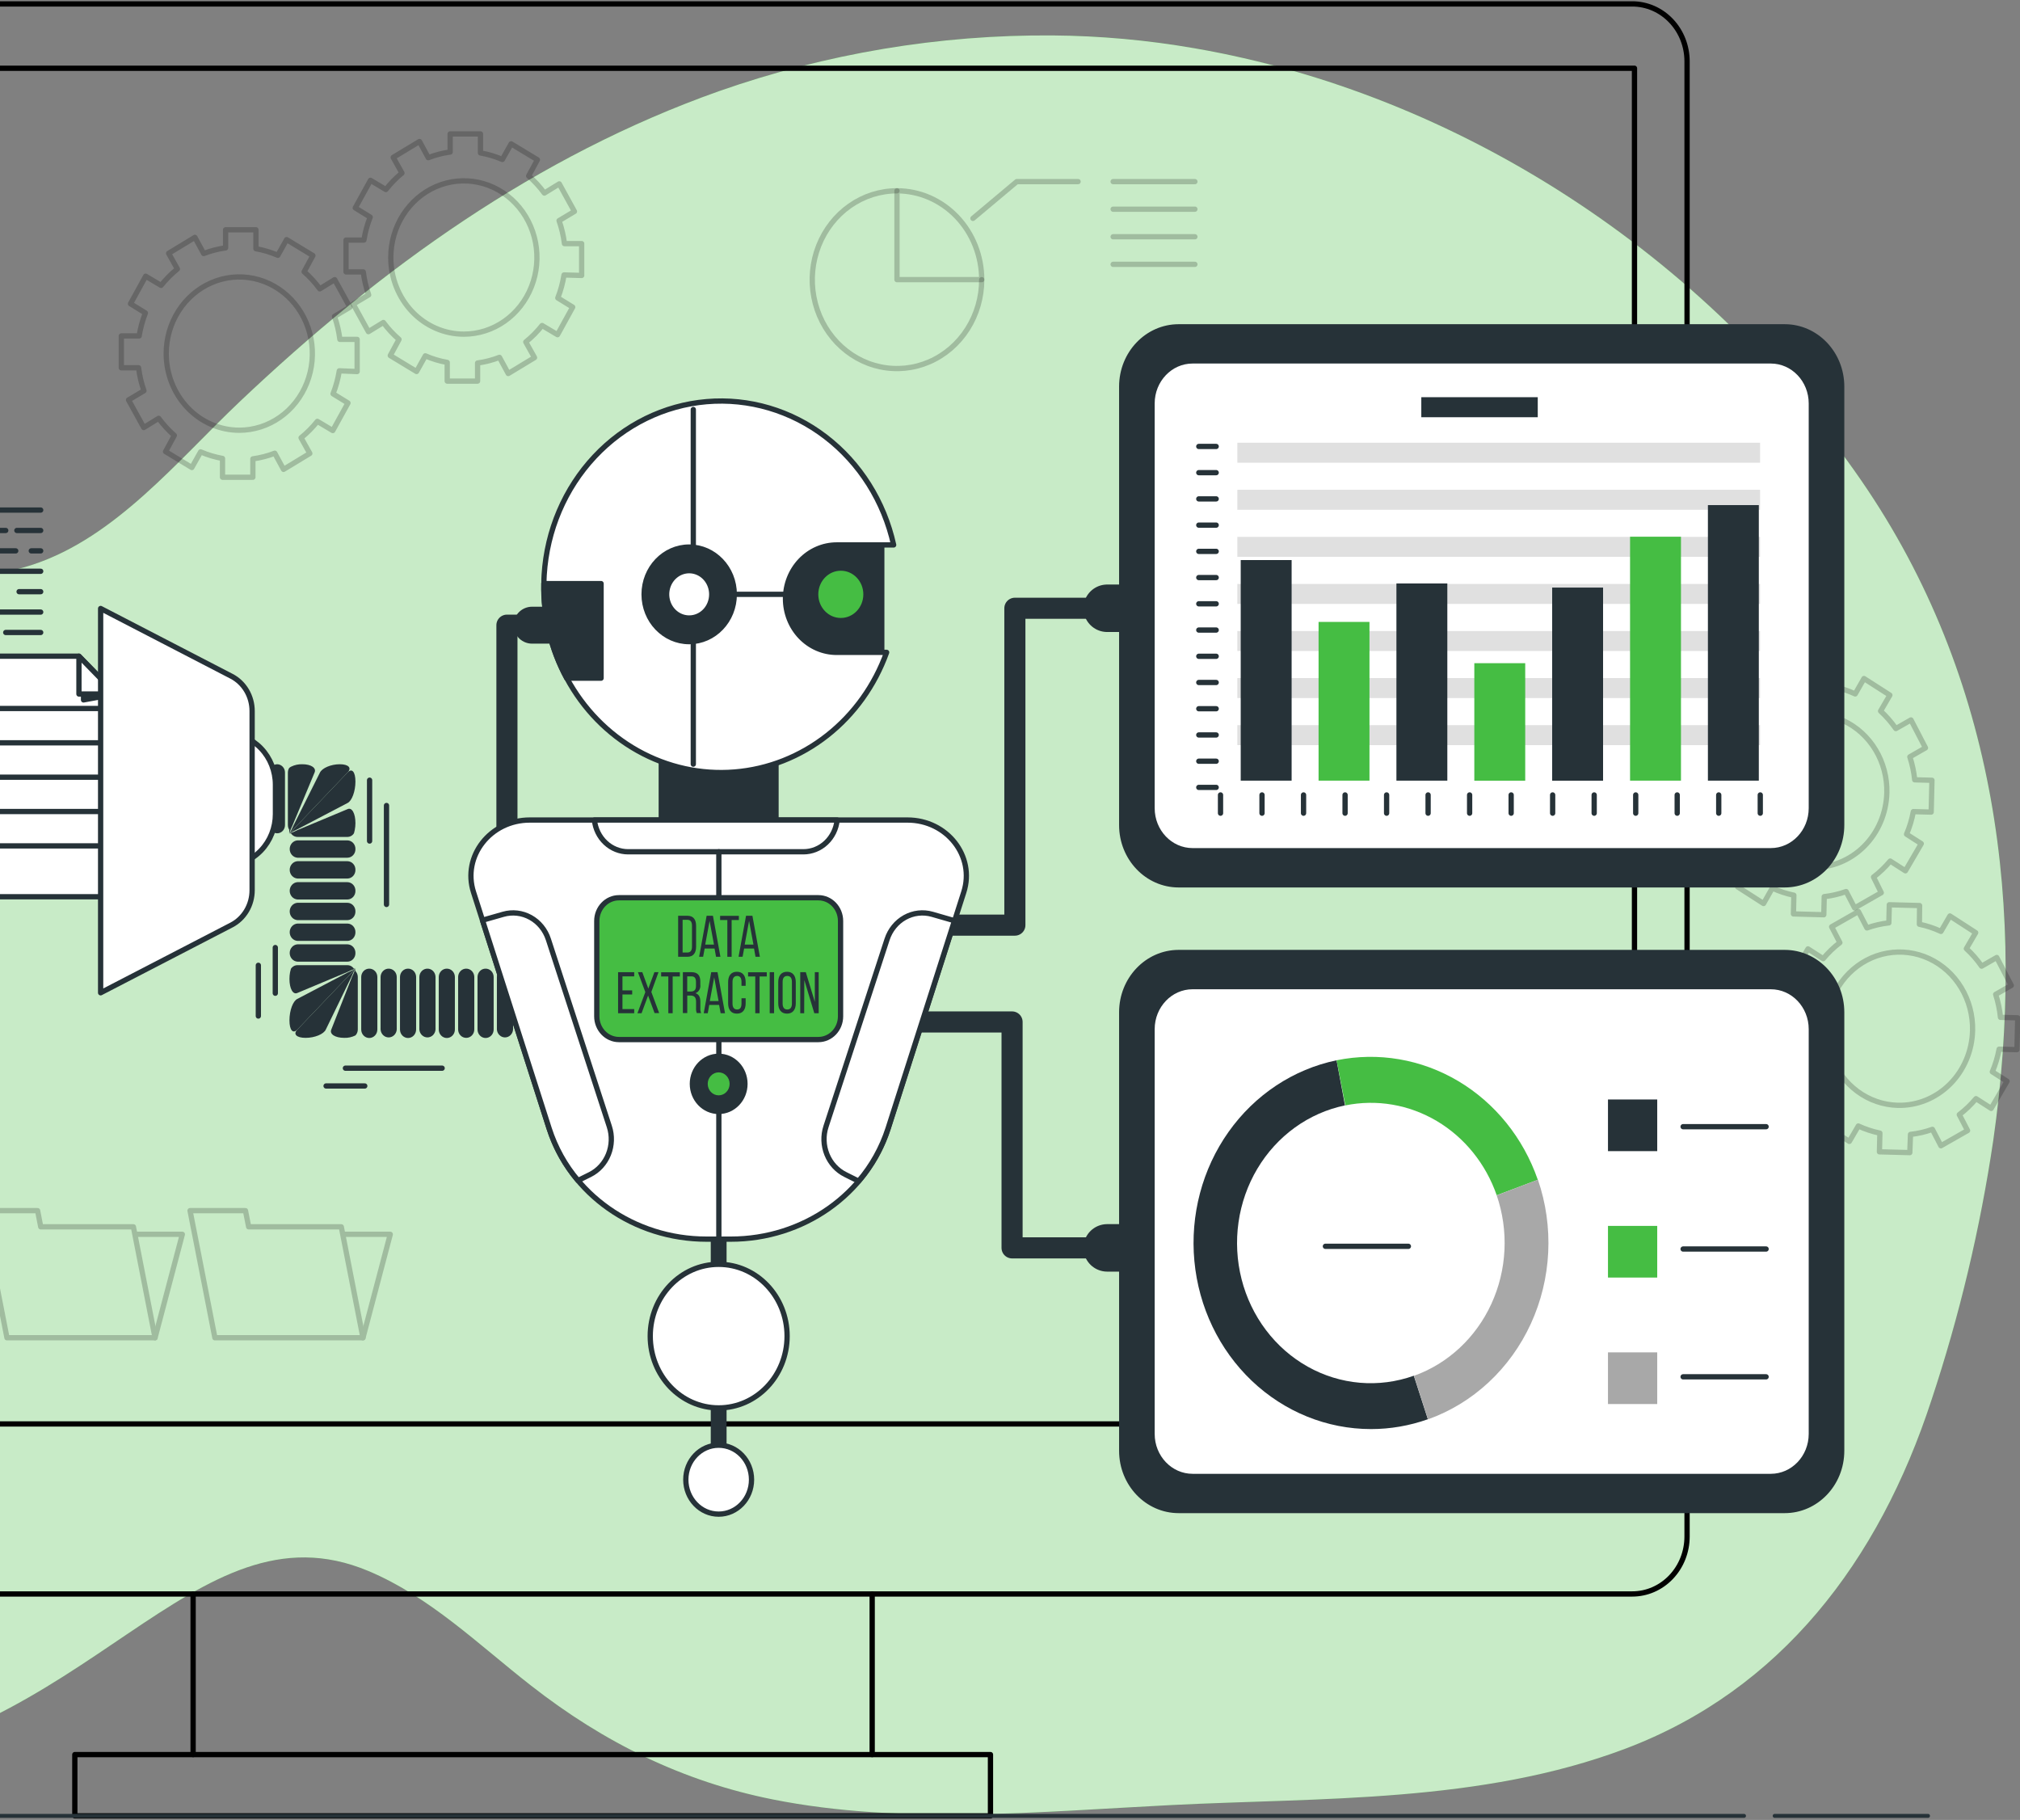 <svg width="383" height="345" viewBox="0 0 383 345" fill="none" xmlns="http://www.w3.org/2000/svg">
<rect x="0" y="0" width="383" height="345" fill="#808080" stroke="none"/>
<g clip-path="url(#clip0_100_10315)">
<path d="M377.937 216.132C384.142 172.653 378.768 128.651 352.917 91.105C323.287 48.131 276.355 17.763 226.465 9.148C217.576 7.602 208.586 6.79 199.576 6.717C178.071 6.564 156.69 10.137 136.296 17.293C101.864 29.489 72.268 50.736 45.504 76.095C33.617 87.35 22.012 101.794 6.271 107.021C-10.068 112.492 -27.645 105.453 -43.569 101.149C-73.415 93.082 -117.224 75.66 -146.962 92.211C-186.004 113.99 -197.633 161.903 -182.681 199.362C-167.729 236.822 -122.042 239.435 -117.058 268.183C-112.074 296.931 -87.985 339.617 -35.653 335.261C16.679 330.905 36.615 283.863 69.842 297.802C81.53 302.706 90.709 311.74 100.652 319.502C114.499 330.339 129.517 337.718 146.563 341.115C170.935 345.976 197.549 343.406 222.154 342.169C250.396 340.74 280.782 341.829 308.203 331.48C337.641 320.356 356.232 295.981 366.208 265.421C371.529 249.396 375.454 232.899 377.937 216.132Z" fill="#45BD43"/>
<path opacity="0.7" d="M377.937 216.132C384.142 172.653 378.768 128.651 352.917 91.105C323.287 48.131 276.355 17.763 226.465 9.148C217.576 7.602 208.586 6.79 199.576 6.717C178.071 6.564 156.69 10.137 136.296 17.293C101.864 29.489 72.268 50.736 45.504 76.095C33.617 87.35 22.012 101.794 6.271 107.021C-10.068 112.492 -27.645 105.453 -43.569 101.149C-73.415 93.082 -117.224 75.66 -146.962 92.211C-186.004 113.99 -197.633 161.903 -182.681 199.362C-167.729 236.822 -122.042 239.435 -117.058 268.183C-112.074 296.931 -87.985 339.617 -35.653 335.261C16.679 330.905 36.615 283.863 69.842 297.802C81.53 302.706 90.709 311.74 100.652 319.502C114.499 330.339 129.517 337.718 146.563 341.115C170.935 345.976 197.549 343.406 222.154 342.169C250.396 340.74 280.782 341.829 308.203 331.48C337.641 320.356 356.232 295.981 366.208 265.421C371.529 249.396 375.454 232.899 377.937 216.132Z" fill="white"/>
<path d="M165.369 302.157H309.49C312.244 302.157 314.885 301.01 316.832 298.968C318.779 296.926 319.873 294.156 319.873 291.268V11.63C319.873 8.742 318.779 5.973 316.832 3.93C314.885 1.888 312.244 0.741 309.49 0.741H-107.506C-110.259 0.741 -112.9 1.888 -114.848 3.93C-116.795 5.973 -117.889 8.742 -117.889 11.63V291.268C-117.889 294.156 -116.795 296.926 -114.848 298.968C-112.9 301.01 -110.259 302.157 -107.506 302.157H36.615" stroke="black" stroke-linecap="round" stroke-linejoin="round"/>
<path d="M309.905 12.937H-108.752V269.925H309.905V12.937Z" stroke="black" stroke-linecap="round" stroke-linejoin="round"/>
<path d="M165.369 302.157H36.615V332.604H165.369V302.157Z" stroke="black" stroke-linecap="round" stroke-linejoin="round"/>
<path d="M165.369 332.604H187.797V344.225H14.187V332.604H36.615" stroke="black" stroke-linecap="round" stroke-linejoin="round"/>
<path d="M21.954 169.987H-10.65V124.391H14.968L21.954 131.552V169.987Z" fill="white" stroke="#263238" stroke-linecap="round" stroke-linejoin="round"/>
<path d="M15.84 130.803V132.676L21.954 131.561L15.84 130.803Z" fill="#263238" stroke="#263238" stroke-linecap="round" stroke-linejoin="round"/>
<path d="M14.968 124.391V131.561H21.954L14.968 124.391Z" fill="white" stroke="#263238" stroke-linecap="round" stroke-linejoin="round"/>
<path d="M-6.513 134.305H18.59" stroke="#263238" stroke-linecap="round" stroke-linejoin="round"/>
<path d="M-6.513 140.813H18.59" stroke="#263238" stroke-linecap="round" stroke-linejoin="round"/>
<path d="M-6.513 147.329H18.59" stroke="#263238" stroke-linecap="round" stroke-linejoin="round"/>
<path d="M-6.513 153.836H18.59" stroke="#263238" stroke-linecap="round" stroke-linejoin="round"/>
<path d="M-6.513 160.352H18.59" stroke="#263238" stroke-linecap="round" stroke-linejoin="round"/>
<path d="M-3.963 96.689H7.716" stroke="#263238" stroke-linecap="round" stroke-linejoin="round"/>
<path d="M3.198 100.557H7.716" stroke="#263238" stroke-linecap="round" stroke-linejoin="round"/>
<path d="M-16.88 100.557H1.088" stroke="#263238" stroke-linecap="round" stroke-linejoin="round"/>
<path d="M5.931 104.425H7.716" stroke="#263238" stroke-linecap="round" stroke-linejoin="round"/>
<path d="M-3.755 104.425H2.982" stroke="#263238" stroke-linecap="round" stroke-linejoin="round"/>
<path d="M-16.88 108.293H7.716" stroke="#263238" stroke-linecap="round" stroke-linejoin="round"/>
<path d="M3.621 112.161H7.716" stroke="#263238" stroke-linecap="round" stroke-linejoin="round"/>
<path d="M-5.649 116.028H7.716" stroke="#263238" stroke-linecap="round" stroke-linejoin="round"/>
<path d="M1.088 119.896H7.716" stroke="#263238" stroke-linecap="round" stroke-linejoin="round"/>
<path opacity="0.2" d="M363.965 171.66L358.217 171.512L358.134 174.944C356.72 175.099 355.326 175.421 353.981 175.902L352.361 172.792L347.285 175.685L348.847 178.69C347.69 179.58 346.629 180.599 345.682 181.73L342.8 179.875L339.809 185.023L342.592 186.765C342.013 188.143 341.581 189.583 341.305 191.06L337.924 190.964L337.783 197.001L341.055 197.089C341.204 198.572 341.51 200.033 341.969 201.444L338.979 203.213L341.728 208.518L344.602 206.88C345.446 208.093 346.415 209.203 347.493 210.191L345.732 213.222L350.641 216.367L352.344 213.449C353.655 214.055 355.026 214.508 356.431 214.799L356.348 218.345L362.105 218.493L362.237 215.043C363.652 214.888 365.045 214.566 366.391 214.085L368.002 217.195L373.061 214.311L371.491 211.297C372.65 210.412 373.711 209.395 374.656 208.265L377.538 210.112L380.545 204.964L377.754 203.178C378.337 201.802 378.769 200.361 379.042 198.883L382.423 198.979L382.572 192.942L379.299 192.855C379.147 191.372 378.841 189.912 378.386 188.499L381.343 186.809L378.593 181.504L375.719 183.15C374.88 181.931 373.91 180.817 372.828 179.831L374.598 176.8L369.713 173.637L368.011 176.564C366.702 175.949 365.331 175.493 363.924 175.205L363.965 171.66ZM359.812 209.529C357.072 209.457 354.415 208.535 352.175 206.879C349.935 205.224 348.213 202.909 347.228 200.227C346.243 197.545 346.038 194.618 346.639 191.814C347.24 189.01 348.621 186.456 350.606 184.475C352.592 182.494 355.092 181.175 357.793 180.685C360.493 180.194 363.271 180.555 365.776 181.72C368.281 182.886 370.4 184.804 371.865 187.232C373.33 189.661 374.076 192.491 374.008 195.364C373.914 199.216 372.367 202.871 369.705 205.527C367.043 208.183 363.485 209.622 359.812 209.529Z" stroke="black" stroke-linecap="round" stroke-linejoin="round"/>
<path opacity="0.2" d="M347.709 126.569L341.961 126.421L341.878 129.845C340.464 130.006 339.071 130.331 337.724 130.812L336.063 127.702L331.013 130.585L332.574 133.599C331.417 134.486 330.356 135.503 329.409 136.631L326.519 134.784L323.52 139.933L326.303 141.719C325.724 143.093 325.292 144.53 325.015 146.005L321.634 145.917L321.493 151.954L324.758 152.033C324.909 153.531 325.219 155.006 325.68 156.432L322.714 158.122L325.464 163.419L328.338 161.781C329.181 162.996 330.151 164.109 331.229 165.1L329.468 168.123L334.377 171.276L336.038 168.349C337.347 168.961 338.718 169.414 340.125 169.7L340.042 173.245L345.799 173.402L345.882 169.97C347.296 169.811 348.689 169.487 350.035 169.003L351.646 172.113L356.697 169.229L355.227 166.259C356.385 165.374 357.447 164.357 358.391 163.227L361.274 165.074L364.281 159.925L361.49 158.14C362.074 156.767 362.506 155.329 362.777 153.854L366.158 153.941L366.308 147.912L363.035 147.825C362.886 146.341 362.576 144.88 362.113 143.47L365.078 141.771L362.329 136.474L359.455 138.112C358.612 136.897 357.642 135.783 356.564 134.793L358.325 131.77L353.416 128.625L351.754 131.544C350.444 130.935 349.074 130.482 347.668 130.193L347.709 126.569ZM343.556 164.429C340.816 164.358 338.158 163.436 335.918 161.78C333.678 160.124 331.956 157.808 330.971 155.126C329.986 152.444 329.782 149.515 330.384 146.711C330.986 143.907 332.367 141.353 334.353 139.373C336.34 137.392 338.841 136.074 341.542 135.585C344.243 135.095 347.021 135.457 349.526 136.624C352.03 137.79 354.149 139.71 355.613 142.14C357.077 144.569 357.822 147.4 357.752 150.273C357.658 154.124 356.11 157.779 353.448 160.433C350.786 163.088 347.228 164.525 343.556 164.429Z" stroke="black" stroke-linecap="round" stroke-linejoin="round"/>
<path opacity="0.2" d="M67.716 70.433V64.335H64.443C64.258 62.847 63.915 61.386 63.421 59.979L66.345 58.237L63.463 53.01L60.63 54.752C59.757 53.562 58.762 52.475 57.665 51.511L59.326 48.445L54.342 45.422L52.681 48.393C51.344 47.819 49.951 47.401 48.527 47.147V43.558H42.771V46.99C41.352 47.184 39.959 47.543 38.617 48.062L36.956 44.995L31.972 48.018L33.633 50.989C32.5 51.907 31.465 52.949 30.543 54.099L27.619 52.356L24.745 57.583L27.569 59.326C27.023 60.727 26.624 62.188 26.382 63.681H23.001V69.718H26.274C26.458 71.206 26.801 72.667 27.295 74.074L24.371 75.816L27.254 81.043L30.086 79.301C30.962 80.489 31.956 81.575 33.052 82.542L31.39 85.608L36.374 88.622L38.036 85.66C39.373 86.234 40.765 86.651 42.189 86.906V90.469H47.946V86.984C49.364 86.791 50.757 86.431 52.099 85.913L53.76 88.979L58.744 85.957L57.083 82.986C58.218 82.07 59.254 81.027 60.173 79.876L63.097 81.618L65.98 76.391L63.147 74.649C63.694 73.247 64.092 71.786 64.335 70.293L67.716 70.433ZM31.515 67.026C31.515 64.153 32.328 61.343 33.85 58.954C35.373 56.564 37.537 54.702 40.068 53.602C42.6 52.502 45.386 52.214 48.074 52.775C50.761 53.336 53.23 54.72 55.168 56.752C57.106 58.784 58.425 61.373 58.96 64.192C59.495 67.01 59.22 69.932 58.172 72.587C57.123 75.242 55.347 77.512 53.068 79.108C50.79 80.705 48.111 81.557 45.371 81.557C43.548 81.557 41.744 81.18 40.061 80.448C38.377 79.715 36.849 78.642 35.562 77.289C34.275 75.936 33.255 74.33 32.56 72.563C31.866 70.796 31.511 68.903 31.515 66.992V67.026Z" stroke="black" stroke-linecap="round" stroke-linejoin="round"/>
<path opacity="0.2" d="M110.287 52.217V46.18H107.023C106.838 44.693 106.496 43.232 106.001 41.824L108.917 40.082L106.043 34.855L103.21 36.597C102.338 35.403 101.341 34.316 100.236 33.357L101.898 30.282L96.914 27.267L95.252 30.229C93.917 29.652 92.524 29.237 91.099 28.992V25.386H85.351V28.818C83.932 29.009 82.539 29.369 81.197 29.89L79.536 26.823L74.552 29.837L76.213 32.808C75.089 33.725 74.067 34.771 73.165 35.927L70.241 34.184L67.359 39.411L70.191 41.154C69.634 42.552 69.236 44.014 69.003 45.509H65.606V51.546H68.879C69.065 53.033 69.408 54.494 69.9 55.902L66.976 57.644L69.85 62.871L72.691 61.129C73.562 62.311 74.557 63.386 75.657 64.335L73.996 67.401L78.98 70.424L80.641 67.453C81.975 68.036 83.368 68.454 84.794 68.699V72.245H90.551V68.812C91.97 68.623 93.363 68.263 94.704 67.741L96.365 70.807L101.349 67.793L99.688 64.823C100.825 63.906 101.861 62.86 102.778 61.704L105.71 63.446L108.585 58.219L105.76 56.477C106.31 55.077 106.706 53.615 106.94 52.121L110.287 52.217ZM74.095 48.811C74.095 45.937 74.908 43.128 76.43 40.738C77.953 38.349 80.117 36.486 82.648 35.386C85.18 34.286 87.966 33.999 90.654 34.559C93.341 35.12 95.81 36.504 97.748 38.536C99.686 40.568 101.005 43.157 101.54 45.976C102.075 48.795 101.8 51.716 100.752 54.371C99.703 57.027 97.927 59.296 95.648 60.893C93.37 62.489 90.691 63.342 87.951 63.342C86.131 63.343 84.329 62.968 82.647 62.238C80.966 61.508 79.438 60.438 78.151 59.088C76.864 57.739 75.844 56.136 75.148 54.373C74.452 52.609 74.094 50.719 74.095 48.811Z" stroke="black" stroke-linecap="round" stroke-linejoin="round"/>
<path opacity="0.2" d="M186.136 53.01C186.137 56.342 185.197 59.601 183.432 62.372C181.668 65.144 179.16 67.305 176.224 68.582C173.289 69.858 170.058 70.193 166.942 69.544C163.825 68.895 160.961 67.291 158.714 64.935C156.466 62.579 154.935 59.577 154.315 56.309C153.694 53.04 154.012 49.652 155.228 46.573C156.443 43.494 158.502 40.862 161.144 39.011C163.787 37.159 166.893 36.17 170.071 36.17" stroke="black" stroke-linecap="round" stroke-linejoin="round"/>
<path opacity="0.2" d="M186.136 53.01H170.071V36.17C174.33 36.17 178.415 37.944 181.427 41.102C184.44 44.26 186.134 48.543 186.136 53.01Z" stroke="black" stroke-linecap="round" stroke-linejoin="round"/>
<path opacity="0.2" d="M184.474 41.397L192.781 34.428H204.41" stroke="black" stroke-linecap="round" stroke-linejoin="round"/>
<path opacity="0.2" d="M211.056 34.428H226.556" stroke="black" stroke-linecap="round" stroke-linejoin="round"/>
<path opacity="0.2" d="M211.056 39.655H226.556" stroke="black" stroke-linecap="round" stroke-linejoin="round"/>
<path opacity="0.2" d="M211.056 44.882H226.556" stroke="black" stroke-linecap="round" stroke-linejoin="round"/>
<path opacity="0.2" d="M211.056 50.109H226.556" stroke="black" stroke-linecap="round" stroke-linejoin="round"/>
<g opacity="0.2">
<path d="M7.725 232.562L7.127 229.495H-3.39L-2.792 232.562L-2.252 235.297L1.32 253.591H29.397L25.293 232.562H7.725Z" stroke="black" stroke-linecap="round" stroke-linejoin="round"/>
<path d="M29.397 253.591L34.572 233.982H25.725" stroke="black" stroke-linecap="round" stroke-linejoin="round"/>
</g>
<g opacity="0.2">
<path d="M47.148 232.562L46.542 229.495H36.034L36.632 232.562L37.172 235.297L40.744 253.591H68.82L64.709 232.562H47.148Z" stroke="black" stroke-linecap="round" stroke-linejoin="round"/>
<path d="M68.82 253.591L73.996 233.982H65.149" stroke="black" stroke-linecap="round" stroke-linejoin="round"/>
</g>
<path d="M106.774 183.621C106.973 183.618 107.171 183.657 107.355 183.735C107.54 183.814 107.708 183.929 107.851 184.076C107.993 184.222 108.106 184.397 108.183 184.589C108.261 184.782 108.301 184.988 108.302 185.197V195.163C108.274 195.569 108.1 195.949 107.815 196.226C107.531 196.503 107.158 196.657 106.77 196.657C106.381 196.657 106.008 196.503 105.724 196.226C105.439 195.949 105.265 195.569 105.237 195.163V185.197C105.239 184.988 105.281 184.781 105.359 184.589C105.437 184.396 105.551 184.222 105.694 184.075C105.837 183.929 106.005 183.813 106.191 183.735C106.376 183.657 106.574 183.618 106.774 183.621Z" fill="#263238"/>
<path d="M103.069 183.621C103.269 183.618 103.467 183.657 103.652 183.735C103.837 183.813 104.006 183.929 104.149 184.075C104.291 184.222 104.405 184.396 104.484 184.589C104.562 184.781 104.603 184.988 104.606 185.197V195.163C104.577 195.569 104.403 195.949 104.119 196.226C103.835 196.503 103.461 196.657 103.073 196.657C102.685 196.657 102.311 196.503 102.027 196.226C101.743 195.949 101.569 195.569 101.54 195.163V185.197C101.545 184.776 101.708 184.374 101.994 184.078C102.281 183.783 102.667 183.618 103.069 183.621Z" fill="#263238"/>
<path d="M99.422 183.621C99.621 183.618 99.819 183.657 100.004 183.735C100.189 183.814 100.357 183.929 100.499 184.076C100.641 184.222 100.754 184.397 100.832 184.589C100.909 184.782 100.95 184.988 100.951 185.197V195.163C100.95 195.372 100.909 195.579 100.832 195.771C100.754 195.964 100.641 196.138 100.499 196.285C100.357 196.432 100.189 196.547 100.004 196.625C99.819 196.703 99.621 196.742 99.422 196.74C99.223 196.742 99.025 196.703 98.841 196.625C98.656 196.547 98.487 196.432 98.345 196.285C98.203 196.138 98.09 195.964 98.013 195.771C97.935 195.579 97.895 195.372 97.894 195.163V185.197C97.895 184.988 97.935 184.782 98.013 184.589C98.09 184.397 98.203 184.222 98.345 184.076C98.487 183.929 98.656 183.814 98.841 183.735C99.025 183.657 99.223 183.618 99.422 183.621Z" fill="#263238"/>
<path d="M95.742 183.621C95.942 183.618 96.14 183.657 96.325 183.735C96.511 183.813 96.68 183.929 96.822 184.075C96.965 184.222 97.079 184.396 97.157 184.589C97.236 184.781 97.277 184.988 97.279 185.197V195.163C97.251 195.569 97.077 195.949 96.793 196.226C96.508 196.503 96.135 196.657 95.747 196.657C95.359 196.657 94.985 196.503 94.701 196.226C94.416 195.949 94.243 195.569 94.214 195.163V185.197C94.218 184.776 94.382 184.374 94.668 184.078C94.954 183.783 95.341 183.618 95.742 183.621Z" fill="#263238"/>
<path d="M92.071 183.621C92.27 183.618 92.468 183.657 92.653 183.735C92.837 183.814 93.006 183.929 93.148 184.076C93.29 184.222 93.403 184.397 93.48 184.589C93.558 184.782 93.598 184.988 93.599 185.197V195.163C93.599 195.588 93.438 195.996 93.152 196.297C92.865 196.597 92.476 196.766 92.071 196.766C91.665 196.766 91.277 196.597 90.99 196.297C90.703 195.996 90.542 195.588 90.542 195.163V185.197C90.543 184.988 90.584 184.782 90.661 184.589C90.739 184.397 90.852 184.222 90.994 184.076C91.136 183.929 91.304 183.814 91.489 183.735C91.674 183.657 91.872 183.618 92.071 183.621Z" fill="#263238"/>
<path d="M88.391 183.621C88.591 183.618 88.789 183.657 88.974 183.735C89.159 183.813 89.328 183.929 89.471 184.075C89.614 184.222 89.727 184.396 89.806 184.589C89.884 184.781 89.925 184.988 89.928 185.197V195.163C89.925 195.373 89.884 195.58 89.806 195.772C89.727 195.965 89.614 196.139 89.471 196.286C89.328 196.432 89.159 196.547 88.974 196.625C88.789 196.703 88.591 196.742 88.391 196.74C87.989 196.742 87.603 196.578 87.317 196.282C87.03 195.987 86.867 195.585 86.862 195.163V185.197C86.867 184.776 87.03 184.374 87.317 184.078C87.603 183.783 87.989 183.618 88.391 183.621Z" fill="#263238"/>
<path d="M84.719 183.621C84.919 183.618 85.116 183.657 85.301 183.735C85.486 183.814 85.654 183.929 85.796 184.076C85.938 184.222 86.051 184.397 86.129 184.589C86.206 184.782 86.247 184.988 86.248 185.197V195.163C86.248 195.588 86.087 195.996 85.8 196.297C85.514 196.597 85.125 196.766 84.719 196.766C84.314 196.766 83.925 196.597 83.639 196.297C83.352 195.996 83.191 195.588 83.191 195.163V185.197C83.192 184.988 83.233 184.782 83.31 184.589C83.388 184.397 83.501 184.222 83.643 184.076C83.785 183.929 83.953 183.814 84.138 183.735C84.323 183.657 84.52 183.618 84.719 183.621Z" fill="#263238"/>
<path d="M81.048 183.621C81.45 183.618 81.836 183.783 82.122 184.078C82.409 184.374 82.572 184.776 82.576 185.197V195.163C82.548 195.569 82.374 195.949 82.09 196.226C81.805 196.503 81.432 196.657 81.044 196.657C80.656 196.657 80.282 196.503 79.998 196.226C79.713 195.949 79.54 195.569 79.511 195.163V185.197C79.513 184.988 79.555 184.781 79.633 184.589C79.712 184.396 79.825 184.222 79.968 184.075C80.111 183.929 80.28 183.813 80.465 183.735C80.65 183.657 80.848 183.618 81.048 183.621Z" fill="#263238"/>
<path d="M77.368 183.621C77.567 183.618 77.765 183.657 77.95 183.735C78.135 183.814 78.303 183.929 78.445 184.076C78.587 184.222 78.7 184.397 78.777 184.589C78.855 184.782 78.895 184.988 78.897 185.197V195.163C78.897 195.588 78.735 195.996 78.449 196.297C78.162 196.597 77.773 196.766 77.368 196.766C76.963 196.766 76.574 196.597 76.287 196.297C76.001 195.996 75.84 195.588 75.84 195.163V185.197C75.841 184.988 75.881 184.782 75.959 184.589C76.036 184.397 76.149 184.222 76.291 184.076C76.433 183.929 76.602 183.814 76.786 183.735C76.971 183.657 77.169 183.618 77.368 183.621Z" fill="#263238"/>
<path d="M73.697 183.621C74.098 183.618 74.484 183.783 74.771 184.078C75.057 184.374 75.221 184.776 75.225 185.197V195.163C75.196 195.569 75.022 195.949 74.738 196.226C74.454 196.503 74.08 196.657 73.692 196.657C73.304 196.657 72.931 196.503 72.646 196.226C72.362 195.949 72.188 195.569 72.16 195.163V185.197C72.162 184.988 72.203 184.781 72.282 184.589C72.36 184.396 72.474 184.222 72.617 184.075C72.759 183.929 72.928 183.813 73.113 183.735C73.299 183.657 73.497 183.618 73.697 183.621Z" fill="#263238"/>
<path d="M70.017 183.621C70.216 183.618 70.413 183.657 70.598 183.735C70.783 183.814 70.951 183.929 71.093 184.076C71.236 184.222 71.349 184.397 71.426 184.589C71.504 184.782 71.544 184.988 71.545 185.197V195.163C71.545 195.588 71.384 195.996 71.097 196.297C70.811 196.597 70.422 196.766 70.017 196.766C69.611 196.766 69.222 196.597 68.936 196.297C68.649 195.996 68.488 195.588 68.488 195.163V185.197C68.489 184.988 68.53 184.782 68.607 184.589C68.685 184.397 68.798 184.222 68.94 184.076C69.082 183.929 69.25 183.814 69.435 183.735C69.62 183.657 69.817 183.618 70.017 183.621Z" fill="#263238"/>
<path d="M67.392 183.621C67.352 183.772 67.352 183.931 67.392 184.082C67.533 184.228 67.645 184.402 67.722 184.593C67.799 184.784 67.839 184.99 67.84 185.197V195.163C67.839 195.371 67.799 195.576 67.722 195.768C67.645 195.959 67.533 196.133 67.392 196.278C66.728 196.608 65.999 196.766 65.265 196.74C63.537 196.74 62.441 196.034 62.815 195.163L66.736 185.197C66.991 184.69 67.211 184.163 67.392 183.621Z" fill="#263238"/>
<path d="M67.392 183.621C67.098 184.126 66.84 184.653 66.619 185.197L61.776 195.163C61.386 196.034 59.675 196.74 57.947 196.74C56.219 196.74 55.513 196.034 56.385 195.163L65.888 185.197L66.976 184.082C67.251 183.795 67.392 183.621 67.392 183.621Z" fill="#263238"/>
<path d="M67.392 183.621C67.236 183.752 67.089 183.895 66.951 184.048L65.888 185.197L56.385 195.163C55.555 196.034 54.882 195.311 54.882 193.421C54.882 191.531 55.555 189.745 56.385 189.353L65.888 184.37C66.407 184.16 66.909 183.91 67.392 183.621Z" fill="#263238"/>
<path d="M67.392 183.621C66.877 183.792 66.374 184.001 65.888 184.248L56.385 188.229C55.555 188.612 54.882 187.428 54.882 185.572C54.881 185.142 54.92 184.713 54.998 184.291C55.034 184.103 55.081 183.917 55.139 183.734C55.153 183.667 55.181 183.604 55.222 183.551L55.322 183.438C55.459 183.287 55.624 183.167 55.807 183.084C55.99 183.002 56.187 182.959 56.385 182.959H65.888C66.087 182.959 66.284 183.002 66.466 183.084C66.649 183.167 66.814 183.287 66.951 183.438L67.043 183.551C67.043 183.603 67.101 183.638 67.134 183.629H67.392V183.621Z" fill="#263238"/>
<path d="M67.392 180.659C67.396 180.87 67.361 181.08 67.287 181.277C67.214 181.474 67.104 181.653 66.965 181.806C66.825 181.958 66.658 182.079 66.473 182.164C66.288 182.248 66.09 182.293 65.888 182.296H56.385C55.99 182.266 55.62 182.08 55.35 181.775C55.08 181.471 54.929 181.07 54.929 180.654C54.929 180.238 55.08 179.838 55.35 179.533C55.62 179.229 55.99 179.043 56.385 179.012H65.888C66.09 179.017 66.289 179.063 66.474 179.148C66.659 179.233 66.826 179.356 66.965 179.509C67.105 179.662 67.214 179.842 67.287 180.039C67.361 180.237 67.396 180.447 67.392 180.659Z" fill="#263238"/>
<path d="M67.392 176.712C67.396 176.924 67.361 177.135 67.287 177.332C67.214 177.529 67.105 177.709 66.965 177.862C66.826 178.015 66.659 178.138 66.474 178.223C66.289 178.308 66.09 178.354 65.888 178.359H56.385C55.99 178.329 55.62 178.143 55.35 177.838C55.08 177.533 54.929 177.133 54.929 176.717C54.929 176.301 55.08 175.9 55.35 175.596C55.62 175.291 55.99 175.105 56.385 175.075H65.888C66.09 175.078 66.288 175.123 66.473 175.207C66.658 175.292 66.825 175.413 66.965 175.566C67.104 175.718 67.214 175.898 67.287 176.094C67.361 176.291 67.396 176.501 67.392 176.712Z" fill="#263238"/>
<path d="M67.392 172.775C67.396 172.987 67.361 173.197 67.287 173.394C67.214 173.592 67.105 173.772 66.965 173.925C66.826 174.078 66.659 174.2 66.474 174.285C66.289 174.371 66.09 174.417 65.888 174.421H56.385C55.99 174.391 55.62 174.205 55.35 173.9C55.08 173.596 54.929 173.195 54.929 172.779C54.929 172.363 55.08 171.963 55.35 171.658C55.62 171.353 55.99 171.167 56.385 171.137H65.888C66.09 171.141 66.288 171.186 66.473 171.27C66.658 171.354 66.825 171.476 66.965 171.628C67.104 171.78 67.214 171.96 67.287 172.157C67.361 172.354 67.396 172.564 67.392 172.775Z" fill="#263238"/>
<path d="M67.392 168.872C67.396 169.083 67.361 169.293 67.287 169.49C67.214 169.687 67.104 169.867 66.965 170.019C66.825 170.171 66.658 170.293 66.473 170.377C66.288 170.461 66.09 170.507 65.888 170.51H56.385C55.99 170.48 55.62 170.294 55.35 169.989C55.08 169.684 54.929 169.284 54.929 168.868C54.929 168.452 55.08 168.051 55.35 167.747C55.62 167.442 55.99 167.256 56.385 167.226H65.888C66.09 167.23 66.289 167.276 66.474 167.362C66.659 167.447 66.826 167.569 66.965 167.722C67.105 167.875 67.214 168.055 67.287 168.253C67.361 168.45 67.396 168.66 67.392 168.872Z" fill="#263238"/>
<path d="M67.392 164.891C67.396 165.103 67.361 165.313 67.287 165.51C67.214 165.708 67.105 165.888 66.965 166.041C66.826 166.194 66.659 166.316 66.474 166.402C66.289 166.487 66.09 166.533 65.888 166.537H56.385C55.99 166.507 55.62 166.321 55.35 166.016C55.08 165.712 54.929 165.311 54.929 164.895C54.929 164.479 55.08 164.079 55.35 163.774C55.62 163.47 55.99 163.283 56.385 163.253H65.888C66.09 163.257 66.288 163.302 66.473 163.386C66.658 163.47 66.825 163.592 66.965 163.744C67.104 163.896 67.214 164.076 67.287 164.273C67.361 164.47 67.396 164.68 67.392 164.891Z" fill="#263238"/>
<path d="M67.392 160.953C67.396 161.165 67.361 161.375 67.287 161.572C67.214 161.768 67.104 161.948 66.965 162.1C66.825 162.252 66.658 162.374 66.473 162.458C66.288 162.543 66.09 162.588 65.888 162.591H56.385C55.99 162.561 55.62 162.375 55.35 162.07C55.08 161.766 54.929 161.365 54.929 160.949C54.929 160.533 55.08 160.133 55.35 159.828C55.62 159.523 55.99 159.337 56.385 159.307H65.888C66.09 159.312 66.289 159.358 66.474 159.443C66.659 159.528 66.826 159.651 66.965 159.804C67.105 159.956 67.214 160.137 67.287 160.334C67.361 160.531 67.396 160.742 67.392 160.953Z" fill="#263238"/>
<path d="M67.392 156.04C67.39 156.47 67.349 156.899 67.267 157.321C67.234 157.509 67.189 157.695 67.134 157.878C67.119 157.944 67.088 158.004 67.043 158.053C67.017 158.097 66.986 158.138 66.951 158.174C66.814 158.325 66.649 158.445 66.466 158.528C66.284 158.61 66.087 158.653 65.888 158.654H56.385C56.187 158.653 55.99 158.61 55.807 158.528C55.624 158.445 55.459 158.325 55.322 158.174L55.222 158.053C55.222 158.009 55.164 157.974 55.139 157.983H54.89C55.408 157.821 55.911 157.611 56.394 157.356L65.897 153.383C66.719 152.991 67.392 154.185 67.392 156.04Z" fill="#263238"/>
<path d="M67.392 148.156C67.392 150.012 66.719 151.833 65.888 152.225L56.385 157.199C55.869 157.428 55.367 157.69 54.882 157.983C54.882 157.983 55.048 157.843 55.322 157.556L56.385 156.415L65.888 146.449C66.719 145.534 67.392 146.301 67.392 148.156Z" fill="#263238"/>
<path d="M64.426 144.872C66.088 144.872 66.752 145.578 65.888 146.449L56.385 156.415L55.289 157.547C55.145 157.69 55.009 157.841 54.882 158C55.178 157.497 55.442 156.973 55.671 156.432L60.655 146.466C61.079 145.578 62.765 144.872 64.426 144.872Z" fill="#263238"/>
<path d="M57.332 144.872C58.994 144.872 60.032 145.578 59.642 146.449L55.488 156.415C55.24 156.922 55.023 157.446 54.84 157.983C54.852 157.832 54.852 157.681 54.84 157.53V157.295C54.785 157.209 54.738 157.119 54.699 157.025C54.621 156.832 54.582 156.624 54.583 156.415V146.449C54.583 146.237 54.622 146.027 54.699 145.83C54.736 145.738 54.783 145.65 54.84 145.569C54.948 145.477 55.065 145.398 55.189 145.334C55.859 145.004 56.593 144.846 57.332 144.872Z" fill="#263238"/>
<path d="M52.556 144.872C52.951 144.877 53.328 145.045 53.605 145.341C53.883 145.636 54.037 146.034 54.035 146.449V156.415C54.035 156.826 53.879 157.22 53.602 157.511C53.324 157.802 52.948 157.965 52.556 157.965C52.164 157.965 51.788 157.802 51.51 157.511C51.233 157.22 51.077 156.826 51.077 156.415V146.449C51.075 146.034 51.229 145.636 51.507 145.341C51.783 145.045 52.161 144.877 52.556 144.872Z" fill="#263238"/>
<path d="M49.009 144.872C49.404 144.877 49.781 145.045 50.059 145.341C50.336 145.636 50.49 146.034 50.488 146.449V156.415C50.488 156.826 50.332 157.22 50.054 157.511C49.777 157.802 49.401 157.965 49.009 157.965C48.617 157.965 48.241 157.802 47.964 157.511C47.686 157.22 47.53 156.826 47.53 156.415V146.449C47.528 146.243 47.565 146.039 47.638 145.849C47.711 145.658 47.82 145.485 47.957 145.338C48.094 145.191 48.258 145.075 48.439 144.995C48.619 144.915 48.813 144.873 49.009 144.872Z" fill="#263238"/>
<path d="M45.462 144.872C45.857 144.877 46.234 145.045 46.511 145.341C46.789 145.636 46.943 146.034 46.941 146.449V156.415C46.942 156.62 46.904 156.823 46.831 157.012C46.757 157.202 46.648 157.374 46.511 157.52C46.374 157.666 46.21 157.781 46.03 157.861C45.85 157.94 45.657 157.982 45.462 157.983C45.266 157.983 45.072 157.942 44.891 157.863C44.71 157.784 44.546 157.669 44.408 157.523C44.27 157.377 44.16 157.204 44.086 157.014C44.012 156.824 43.974 156.62 43.975 156.415V146.449C43.974 146.243 44.012 146.039 44.086 145.848C44.16 145.657 44.269 145.484 44.407 145.337C44.545 145.191 44.709 145.075 44.891 144.995C45.072 144.915 45.266 144.873 45.462 144.872Z" fill="#263238"/>
<path d="M42.945 164.055V139.027C45.406 139.027 47.766 140.052 49.506 141.877C51.246 143.702 52.224 146.177 52.224 148.757V154.324C52.224 155.602 51.984 156.867 51.517 158.048C51.051 159.228 50.368 160.301 49.506 161.205C48.645 162.108 47.622 162.825 46.496 163.314C45.37 163.803 44.164 164.055 42.945 164.055Z" fill="white" stroke="#263238" stroke-linecap="round" stroke-linejoin="round"/>
<path d="M19.08 188.194L43.9 175.345C45.072 174.738 46.059 173.8 46.749 172.636C47.439 171.472 47.805 170.129 47.804 168.759V134.784C47.805 133.414 47.439 132.071 46.749 130.907C46.059 129.743 45.072 128.805 43.9 128.198L19.08 115.349V188.194Z" fill="white" stroke="#263238" stroke-linecap="round" stroke-linejoin="round"/>
<path d="M65.49 202.49H83.831" stroke="#263238" stroke-linecap="round" stroke-linejoin="round"/>
<path d="M61.826 205.861H69.161" stroke="#263238" stroke-linecap="round" stroke-linejoin="round"/>
<path d="M73.281 152.695V171.451" stroke="#263238" stroke-linecap="round" stroke-linejoin="round"/>
<path d="M70.075 159.429V147.895" stroke="#263238" stroke-linecap="round" stroke-linejoin="round"/>
<path d="M48.984 182.985V192.602" stroke="#263238" stroke-linecap="round" stroke-linejoin="round"/>
<path d="M52.199 179.622V188.281" stroke="#263238" stroke-linecap="round" stroke-linejoin="round"/>
<path d="M209.926 115.305H214.694" stroke="#263238" stroke-width="9" stroke-linecap="round" stroke-linejoin="round"/>
<path d="M173.335 175.371H192.424V115.305H209.926" stroke="#263238" stroke-width="4" stroke-linecap="round" stroke-linejoin="round"/>
<path d="M209.926 236.551H215.757" stroke="#263238" stroke-width="9" stroke-linecap="round" stroke-linejoin="round"/>
<path d="M169.622 193.726H191.892V236.551H209.926" stroke="#263238" stroke-width="4" stroke-linecap="round" stroke-linejoin="round"/>
<path d="M100.876 118.511H96.116V163.732" stroke="#263238" stroke-width="4" stroke-linecap="round" stroke-linejoin="round"/>
<path d="M104.581 118.511H100.876" stroke="#263238" stroke-width="7" stroke-linecap="round" stroke-linejoin="round"/>
<path d="M147.136 135.481H125.381V159.925H147.136V135.481Z" fill="#263238" stroke="#263238" stroke-linecap="round" stroke-linejoin="round"/>
<path d="M167.188 101.672H145.823V123.677H167.188V101.672Z" fill="#263238" stroke="#263238" stroke-linecap="round" stroke-linejoin="round"/>
<path d="M158.649 123.668H168.11C165.858 129.933 161.948 135.394 156.841 139.411C151.733 143.428 145.639 145.834 139.274 146.347C132.908 146.861 126.535 145.459 120.902 142.308C115.269 139.156 110.61 134.386 107.471 128.556C104.513 123.098 103.014 116.904 103.135 110.627C103.135 110.079 103.135 109.521 103.177 108.972C103.7 100.535 107.098 92.576 112.752 86.548C118.406 80.52 125.938 76.825 133.974 76.137C142.009 75.449 150.013 77.815 156.524 82.802C163.035 87.788 167.619 95.064 169.439 103.301H158.641C157.365 103.301 156.103 103.564 154.925 104.076C153.746 104.588 152.676 105.338 151.774 106.284C150.873 107.229 150.157 108.352 149.669 109.588C149.181 110.823 148.93 112.147 148.93 113.485C148.93 114.822 149.181 116.146 149.669 117.382C150.157 118.617 150.873 119.74 151.774 120.686C152.676 121.631 153.746 122.381 154.925 122.893C156.103 123.405 157.365 123.668 158.641 123.668H158.649Z" fill="white" stroke="#263238" stroke-linecap="round" stroke-linejoin="round"/>
<path d="M139.22 112.666H148.938" stroke="#263238" stroke-linecap="round" stroke-linejoin="round"/>
<path d="M131.453 77.628V144.855" stroke="#263238" stroke-linecap="round" stroke-linejoin="round"/>
<path d="M130.672 121.63C135.393 121.63 139.22 117.617 139.22 112.666C139.22 107.715 135.393 103.702 130.672 103.702C125.951 103.702 122.124 107.715 122.124 112.666C122.124 117.617 125.951 121.63 130.672 121.63Z" fill="#263238" stroke="#263238" stroke-linecap="round" stroke-linejoin="round"/>
<path d="M134.95 112.666C134.95 111.778 134.699 110.91 134.228 110.172C133.758 109.434 133.089 108.859 132.307 108.52C131.525 108.181 130.664 108.092 129.834 108.266C129.004 108.44 128.242 108.868 127.644 109.497C127.046 110.125 126.639 110.925 126.475 111.796C126.311 112.667 126.397 113.569 126.722 114.389C127.047 115.208 127.597 115.908 128.301 116.4C129.006 116.892 129.834 117.154 130.68 117.152C131.242 117.152 131.798 117.036 132.316 116.811C132.835 116.585 133.306 116.254 133.702 115.838C134.099 115.421 134.413 114.926 134.627 114.382C134.841 113.838 134.951 113.255 134.95 112.666Z" fill="white" stroke="#263238" stroke-linecap="round" stroke-linejoin="round"/>
<path d="M159.421 117.144C161.78 117.144 163.691 115.139 163.691 112.666C163.691 110.193 161.78 108.188 159.421 108.188C157.063 108.188 155.152 110.193 155.152 112.666C155.152 115.139 157.063 117.144 159.421 117.144Z" fill="#45BD43"/>
<path d="M113.967 110.627V128.556H107.447C104.488 123.098 102.989 116.904 103.11 110.627H113.967Z" fill="#263238" stroke="#263238" stroke-linecap="round" stroke-linejoin="round"/>
<path d="M136.262 230.288V283.21" stroke="#263238" stroke-width="3" stroke-linecap="round" stroke-linejoin="round"/>
<path d="M136.262 266.885C143.428 266.885 149.237 260.793 149.237 253.277C149.237 245.762 143.428 239.67 136.262 239.67C129.096 239.67 123.287 245.762 123.287 253.277C123.287 260.793 129.096 266.885 136.262 266.885Z" fill="white" stroke="#263238" stroke-linecap="round" stroke-linejoin="round"/>
<path d="M136.262 287.026C139.703 287.026 142.492 284.1 142.492 280.492C142.492 276.884 139.703 273.958 136.262 273.958C132.822 273.958 130.032 276.884 130.032 280.492C130.032 284.1 132.822 287.026 136.262 287.026Z" fill="white" stroke="#263238" stroke-linecap="round" stroke-linejoin="round"/>
<path d="M182.738 169.116L168.409 213.902C164.414 226.376 152.303 234.896 138.572 234.896H133.945C120.214 234.896 108.103 226.376 104.116 213.902L89.778 169.116C87.602 162.312 92.968 155.448 100.452 155.448H172.064C179.557 155.448 184.915 162.312 182.738 169.116Z" fill="white" stroke="#263238" stroke-linecap="round" stroke-linejoin="round"/>
<path d="M176.749 173.315C175.014 172.819 173.163 173.035 171.574 173.918C169.985 174.802 168.776 176.287 168.193 178.071L156.614 213.545C156.05 215.273 156.115 217.159 156.795 218.841C157.476 220.522 158.725 221.881 160.302 222.657L162.794 223.902C165.286 221.002 167.188 217.599 168.384 213.902L180.977 174.535L176.749 173.315Z" fill="white" stroke="#263238" stroke-linecap="round" stroke-linejoin="round"/>
<path d="M103.974 178.071C103.392 176.287 102.183 174.802 100.594 173.918C99.004 173.035 97.154 172.819 95.418 173.315L91.481 174.439L104.116 213.902C105.29 217.548 107.155 220.909 109.598 223.78L111.866 222.657C113.437 221.875 114.679 220.514 115.355 218.834C116.031 217.153 116.093 215.27 115.529 213.545L103.974 178.071Z" fill="white" stroke="#263238" stroke-linecap="round" stroke-linejoin="round"/>
<path d="M158.724 155.448C158.554 157.102 157.806 158.632 156.626 159.743C155.445 160.854 153.914 161.468 152.328 161.467H119.101C117.514 161.468 115.984 160.854 114.803 159.743C113.622 158.632 112.875 157.102 112.705 155.448H158.724Z" fill="white" stroke="#263238" stroke-linecap="round" stroke-linejoin="round"/>
<path d="M136.296 234.644V161.467" stroke="#263238" stroke-linecap="round" stroke-linejoin="round"/>
<path d="M155.168 170.179H117.356C115.035 170.179 113.153 172.152 113.153 174.587V192.654C113.153 195.089 115.035 197.062 117.356 197.062H155.168C157.49 197.062 159.372 195.089 159.372 192.654V174.587C159.372 172.152 157.49 170.179 155.168 170.179Z" fill="#45BD43" stroke="#263238" stroke-linecap="round" stroke-linejoin="round"/>
<path d="M130.323 173.594C131.478 173.594 131.984 174.326 131.984 175.528V179.448C131.984 180.641 131.461 181.373 130.323 181.373H128.579V173.594H130.323ZM130.323 180.563C130.921 180.563 131.204 180.171 131.204 179.457V175.458C131.204 174.744 130.921 174.36 130.315 174.36H129.426V180.563H130.323Z" fill="#263238"/>
<path d="M133.604 179.805L133.314 181.373H132.558L133.978 173.594H135.174L136.595 181.373H135.764L135.482 179.805H133.604ZM133.712 179.065H135.374L134.543 174.569L133.712 179.065Z" fill="#263238"/>
<path d="M137.907 181.373V174.404H136.537V173.611H140.092V174.404H138.721V181.373H137.907Z" fill="#263238"/>
<path d="M141.089 179.805L140.798 181.373H140.034L141.454 173.594H142.659L144.079 181.373H143.248L142.966 179.805H141.089ZM141.197 179.065H142.858L142.027 174.569L141.197 179.065Z" fill="#263238"/>
<path d="M119.865 187.741V188.516H118.021V191.287H120.247V192.071H117.19V184.291H120.247V185.084H118.021V187.741H119.865Z" fill="#263238"/>
<path d="M122.88 188.717L121.643 192.071H120.862L122.357 188.063L120.953 184.291H121.784L122.922 187.401L124.077 184.291H124.857L123.495 188.037L124.982 192.045H124.11L122.88 188.717Z" fill="#263238"/>
<path d="M126.718 192.071V185.102H125.356V184.309H128.903V185.102H127.54V192.071H126.718Z" fill="#263238"/>
<path d="M131.121 184.291C132.283 184.291 132.782 184.919 132.782 186.034V186.67C132.831 187.008 132.766 187.353 132.597 187.646C132.429 187.939 132.168 188.16 131.86 188.273C132.541 188.482 132.79 189.057 132.79 189.893V191.104C132.764 191.423 132.815 191.744 132.94 192.036H132.109C131.996 191.737 131.951 191.415 131.976 191.095V189.867C131.976 188.996 131.577 188.717 130.888 188.717H130.307V192.036H129.476V184.291H131.121ZM130.905 187.959C131.561 187.959 131.96 187.741 131.96 186.896V186.147C131.96 185.45 131.71 185.084 131.129 185.084H130.298V187.959H130.905Z" fill="#263238"/>
<path d="M134.476 190.503L134.194 192.071H133.43L134.85 184.291H136.046L137.467 192.071H136.636L136.345 190.503H134.476ZM134.584 189.762H136.246L135.415 185.267L134.584 189.762Z" fill="#263238"/>
<path d="M141.379 186.173V186.87H140.59V186.13C140.59 185.424 140.333 185.006 139.76 185.006C139.186 185.006 138.887 185.424 138.887 186.13V190.241C138.887 190.938 139.161 191.365 139.76 191.365C140.358 191.365 140.59 190.938 140.59 190.241V189.231H141.379V190.198C141.379 191.374 140.848 192.149 139.718 192.149C138.588 192.149 138.057 191.374 138.057 190.198V186.173C138.057 184.988 138.588 184.213 139.718 184.213C140.848 184.213 141.379 184.988 141.379 186.173Z" fill="#263238"/>
<path d="M143.199 192.071V185.102H141.836V184.309H145.383V185.102H144.021V192.071H143.199Z" fill="#263238"/>
<path d="M146.77 184.291V192.071H145.94V184.291H146.77Z" fill="#263238"/>
<path d="M147.559 186.173C147.559 184.98 148.116 184.213 149.221 184.213C150.326 184.213 150.882 184.98 150.882 186.173V190.198C150.882 191.374 150.326 192.149 149.221 192.149C148.116 192.149 147.559 191.374 147.559 190.198V186.173ZM148.39 190.241C148.39 190.947 148.673 191.365 149.271 191.365C149.869 191.365 150.151 190.947 150.151 190.241V186.13C150.151 185.424 149.877 185.006 149.271 185.006C148.664 185.006 148.39 185.424 148.39 186.13V190.241Z" fill="#263238"/>
<path d="M152.477 192.071H151.729V184.291H152.784L154.496 189.919V184.291H155.227V192.071H154.396L152.502 185.781L152.477 192.071Z" fill="#263238"/>
<path d="M136.262 210.687C139.015 210.687 141.246 208.347 141.246 205.46C141.246 202.574 139.015 200.233 136.262 200.233C133.51 200.233 131.278 202.574 131.278 205.46C131.278 208.347 133.51 210.687 136.262 210.687Z" fill="#263238" stroke="#263238" stroke-linecap="round" stroke-linejoin="round"/>
<path d="M136.262 207.638C137.409 207.638 138.339 206.663 138.339 205.46C138.339 204.257 137.409 203.282 136.262 203.282C135.116 203.282 134.186 204.257 134.186 205.46C134.186 206.663 135.116 207.638 136.262 207.638Z" fill="#45BD43"/>
<path d="M338.389 61.956H223.483C217.519 61.956 212.684 67.027 212.684 73.281V156.406C212.684 162.661 217.519 167.731 223.483 167.731H338.389C344.353 167.731 349.188 162.661 349.188 156.406V73.281C349.188 67.027 344.353 61.956 338.389 61.956Z" fill="#263238" stroke="#263238" stroke-linecap="round" stroke-linejoin="round"/>
<path d="M335.747 68.412H226.124C221.876 68.412 218.432 72.023 218.432 76.478V153.2C218.432 157.655 221.876 161.267 226.124 161.267H335.747C339.996 161.267 343.439 157.655 343.439 153.2V76.478C343.439 72.023 339.996 68.412 335.747 68.412Z" fill="white" stroke="#263238" stroke-linecap="round" stroke-linejoin="round"/>
<path d="M333.721 83.927H234.605V87.716H333.721V83.927Z" fill="#E0E0E0"/>
<path d="M333.721 92.847H234.605V96.637H333.721V92.847Z" fill="#E0E0E0"/>
<path d="M333.721 101.768H234.605V105.557H333.721V101.768Z" fill="#E0E0E0"/>
<path d="M333.721 110.697H234.605V114.487H333.721V110.697Z" fill="#E0E0E0"/>
<path d="M333.721 119.618H234.605V123.407H333.721V119.618Z" fill="#E0E0E0"/>
<path d="M333.721 128.538H234.605V132.328H333.721V128.538Z" fill="#E0E0E0"/>
<path d="M333.721 137.459H234.605V141.248H333.721V137.459Z" fill="#E0E0E0"/>
<path d="M244.897 106.167H235.245V147.982H244.897V106.167Z" fill="#263238"/>
<path d="M259.658 117.893H250.006V147.982H259.658V117.893Z" fill="#45BD43"/>
<path d="M274.419 110.601H264.767V147.982H274.419V110.601Z" fill="#263238"/>
<path d="M289.188 125.716H279.536V147.991H289.188V125.716Z" fill="#45BD43"/>
<path d="M303.949 111.385H294.297V147.991H303.949V111.385Z" fill="#263238"/>
<path d="M318.719 101.742H309.066V147.982H318.719V101.742Z" fill="#45BD43"/>
<path d="M333.48 95.748H323.827V147.982H333.48V95.748Z" fill="#263238"/>
<path d="M227.295 84.632H230.593" stroke="#263238" stroke-linecap="round" stroke-linejoin="round"/>
<path d="M227.295 89.598H230.593" stroke="#263238" stroke-linecap="round" stroke-linejoin="round"/>
<path d="M227.295 94.572H230.593" stroke="#263238" stroke-linecap="round" stroke-linejoin="round"/>
<path d="M227.295 99.546H230.593" stroke="#263238" stroke-linecap="round" stroke-linejoin="round"/>
<path d="M227.295 104.521H230.593" stroke="#263238" stroke-linecap="round" stroke-linejoin="round"/>
<path d="M227.295 109.486H230.593" stroke="#263238" stroke-linecap="round" stroke-linejoin="round"/>
<path d="M227.295 114.46H230.593" stroke="#263238" stroke-linecap="round" stroke-linejoin="round"/>
<path d="M227.295 119.435H230.593" stroke="#263238" stroke-linecap="round" stroke-linejoin="round"/>
<path d="M227.295 124.409H230.593" stroke="#263238" stroke-linecap="round" stroke-linejoin="round"/>
<path d="M227.295 129.374H230.593" stroke="#263238" stroke-linecap="round" stroke-linejoin="round"/>
<path d="M227.295 134.349H230.593" stroke="#263238" stroke-linecap="round" stroke-linejoin="round"/>
<path d="M227.295 139.323H230.593" stroke="#263238" stroke-linecap="round" stroke-linejoin="round"/>
<path d="M227.295 144.297H230.593" stroke="#263238" stroke-linecap="round" stroke-linejoin="round"/>
<path d="M227.295 149.263H230.593" stroke="#263238" stroke-linecap="round" stroke-linejoin="round"/>
<path d="M333.754 150.691V154.15" stroke="#263238" stroke-linecap="round" stroke-linejoin="round"/>
<path d="M325.879 150.691V154.15" stroke="#263238" stroke-linecap="round" stroke-linejoin="round"/>
<path d="M318.004 150.691V154.15" stroke="#263238" stroke-linecap="round" stroke-linejoin="round"/>
<path d="M310.138 150.691V154.15" stroke="#263238" stroke-linecap="round" stroke-linejoin="round"/>
<path d="M302.263 150.691V154.15" stroke="#263238" stroke-linecap="round" stroke-linejoin="round"/>
<path d="M294.388 150.691V154.15" stroke="#263238" stroke-linecap="round" stroke-linejoin="round"/>
<path d="M286.522 150.691V154.15" stroke="#263238" stroke-linecap="round" stroke-linejoin="round"/>
<path d="M278.647 150.691V154.15" stroke="#263238" stroke-linecap="round" stroke-linejoin="round"/>
<path d="M270.773 150.691V154.15" stroke="#263238" stroke-linecap="round" stroke-linejoin="round"/>
<path d="M262.906 150.691V154.15" stroke="#263238" stroke-linecap="round" stroke-linejoin="round"/>
<path d="M255.031 150.691V154.15" stroke="#263238" stroke-linecap="round" stroke-linejoin="round"/>
<path d="M247.157 150.691V154.15" stroke="#263238" stroke-linecap="round" stroke-linejoin="round"/>
<path d="M239.282 150.691V154.15" stroke="#263238" stroke-linecap="round" stroke-linejoin="round"/>
<path d="M231.416 150.691V154.15" stroke="#263238" stroke-linecap="round" stroke-linejoin="round"/>
<path d="M291.564 75.294H269.485V79.092H291.564V75.294Z" fill="#263238"/>
<path d="M338.389 180.563H223.483C217.519 180.563 212.684 185.633 212.684 191.888V275.013C212.684 281.267 217.519 286.337 223.483 286.337H338.389C344.353 286.337 349.188 281.267 349.188 275.013V191.888C349.188 185.633 344.353 180.563 338.389 180.563Z" fill="#263238" stroke="#263238" stroke-linecap="round" stroke-linejoin="round"/>
<path d="M335.747 187.027H226.124C221.876 187.027 218.432 190.638 218.432 195.094V271.815C218.432 276.271 221.876 279.882 226.124 279.882H335.747C339.996 279.882 343.439 276.271 343.439 271.815V195.094C343.439 190.638 339.996 187.027 335.747 187.027Z" fill="white" stroke="#263238" stroke-linecap="round" stroke-linejoin="round"/>
<path d="M259.949 270.901C251.592 270.901 243.535 267.639 237.344 261.752C231.154 255.865 227.274 247.773 226.46 239.051C225.645 230.329 227.954 221.601 232.938 214.566C237.921 207.531 245.222 202.692 253.42 200.991L255.015 209.546C251.608 210.247 248.375 211.674 245.516 213.74C242.657 215.805 240.233 218.465 238.394 221.553C236.556 224.642 235.342 228.093 234.828 231.694C234.314 235.295 234.512 238.968 235.407 242.486C236.303 246.004 237.879 249.291 240.036 252.143C242.193 254.996 244.887 257.354 247.949 259.069C251.011 260.785 254.376 261.823 257.837 262.119C261.297 262.414 264.778 261.961 268.065 260.787L270.731 269.036C267.258 270.272 263.616 270.902 259.949 270.901Z" fill="#263238"/>
<path d="M283.781 226.577C281.714 220.619 277.688 215.631 272.427 212.509C267.166 209.387 261.015 208.336 255.081 209.546L253.42 200.991C261.31 199.381 269.488 200.778 276.483 204.93C283.478 209.083 288.829 215.718 291.572 223.641L283.781 226.577Z" fill="#45BD43"/>
<path d="M270.756 269.054L268.089 260.804C271.28 259.666 274.222 257.872 276.743 255.527C279.265 253.183 281.316 250.336 282.777 247.151C284.238 243.966 285.079 240.508 285.251 236.978C285.424 233.449 284.924 229.919 283.781 226.594L291.597 223.632C293.114 228.047 293.776 232.734 293.546 237.421C293.316 242.107 292.199 246.698 290.258 250.926C288.318 255.155 285.595 258.935 282.246 262.048C278.898 265.16 274.992 267.542 270.756 269.054Z" fill="#A8A8A8"/>
<path d="M314.217 208.422H304.88V218.214H314.217V208.422Z" fill="#263238"/>
<path d="M314.217 232.387H304.88V242.179H314.217V232.387Z" fill="#45BD43"/>
<path d="M314.217 256.361H304.88V266.153H314.217V256.361Z" fill="#A8A8A8"/>
<path d="M319.126 213.579H334.859" stroke="#263238" stroke-linecap="round" stroke-linejoin="round"/>
<path d="M319.126 236.769H334.859" stroke="#263238" stroke-linecap="round" stroke-linejoin="round"/>
<path d="M251.302 236.255H267.035" stroke="#263238" stroke-linecap="round" stroke-linejoin="round"/>
<path d="M319.126 260.996H334.859" stroke="#263238" stroke-linecap="round" stroke-linejoin="round"/>
<path d="M330.672 344.225H-122.042" stroke="#263238" stroke-width="0.75" stroke-miterlimit="10" stroke-linecap="round"/>
<path d="M365.56 344.225H336.487" stroke="#263238" stroke-width="0.75" stroke-miterlimit="10" stroke-linecap="round"/>
</g>
<defs>
<clipPath id="clip0_100_10315">
<rect width="572" height="345" fill="white" transform="translate(-189)"/>
</clipPath>
</defs>
</svg>
